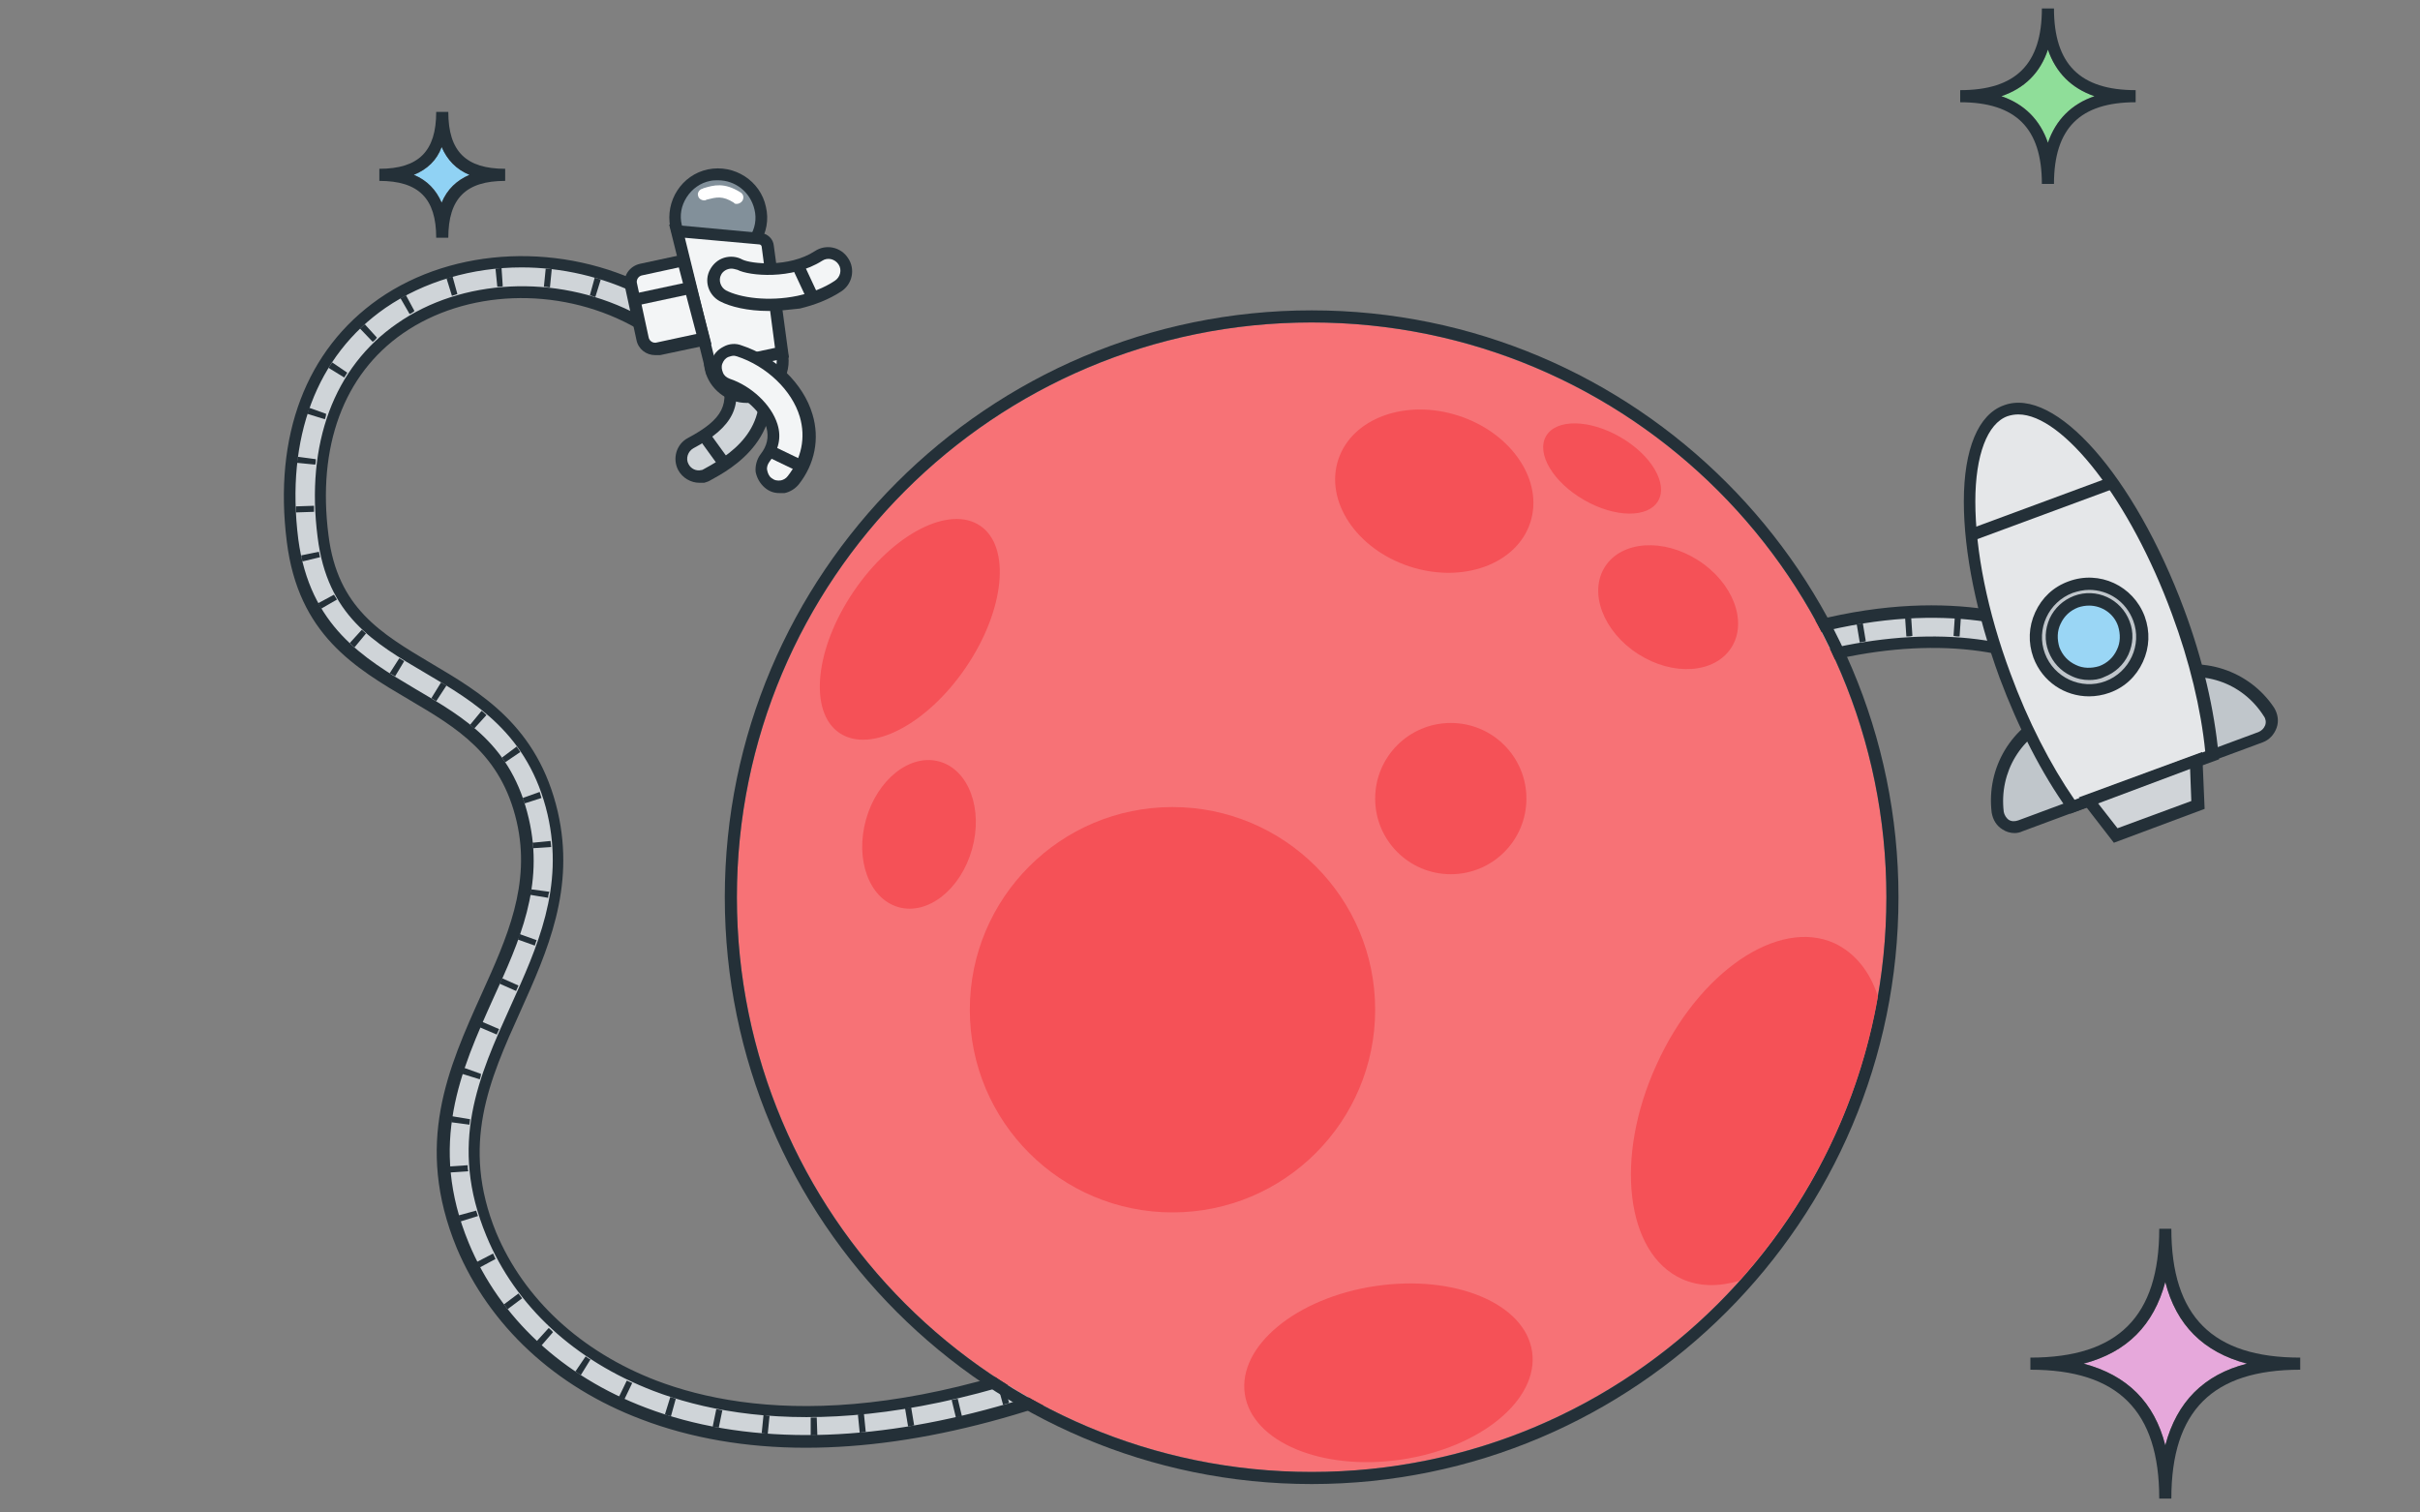 <svg id="Layer_1" xmlns="http://www.w3.org/2000/svg" viewBox="0 0 400 250"><rect x="0" y="0" width="400" height="250" fill="#808080" stroke="none"/><style>.st3{fill:#cfd4d8}.st4{fill:#243038}.st5{fill:#c0c6cb}.st10{fill:#f55157}.st11{fill:#f3f5f6}</style><path d="M68.4 28.9c2.2.9 3.7 2.5 4.6 4.6.9-2.2 2.5-3.7 4.6-4.6-2.2-.9-3.7-2.5-4.6-4.6-.8 2.2-2.4 3.7-4.6 4.6z" fill="#90d2f4"/><path d="M330.8 15.9c3.8 1.3 6.4 3.9 7.7 7.7 1.3-3.8 3.9-6.4 7.7-7.7-3.8-1.3-6.4-3.9-7.7-7.7-1.3 3.9-3.9 6.4-7.7 7.7z" fill="#8fde99"/><path d="M344.4 225.4c7.2 1.9 11.7 6.4 13.5 13.5 1.9-7.2 6.4-11.7 13.5-13.5-7.2-1.9-11.7-6.4-13.5-13.5-1.9 7.1-6.3 11.6-13.5 13.5z" fill="#e6a8db"/><path class="st3" d="M264.1 130l-4.5-2.1c3.4-7.3 16.5-16.2 31.8-21.6 24.9-8.8 41.5-4.5 49.2-1.1l-2 4.6c-11.9-5.2-28.5-4.7-45.6 1.3-11.7 4-25.8 12-28.9 18.9z"/><path class="st4" d="M264.6 131.3l-6.4-2.9.4-.9c3.5-7.6 16.8-16.7 32.4-22.2 25.2-8.9 42.1-4.5 49.9-1.1l.9.4-2.8 6.4-.9-.4c-11.7-5.1-28-4.6-44.8 1.3-11.6 4.1-25.4 12.1-28.3 18.5l-.4.9zm-3.7-3.9l2.7 1.3c4-6.9 17.7-14.6 29-18.6 16.8-5.9 33.3-6.5 45.4-1.6l1.2-2.8c-7.9-3.2-23.9-6.8-47.6 1.6-14.4 5-26.8 13.2-30.7 20.1z"/><path class="st4" d="M265.6 126.1l-2.2-2c.2-.3.5-.5.7-.8l2.2 2.1c-.3.2-.5.5-.7.7zm5.7-5.1l-1.8-2.4c.3-.2.5-.4.8-.6l1.7 2.4c-.2.2-.5.4-.7.6zm6.6-4.3l-1.5-2.6c.3-.2.6-.3.9-.5l1.5 2.6c-.4.2-.7.4-.9.5zm7-3.5l-1.2-2.7.9-.4 1.2 2.7-.9.4zm7.3-3l-1-2.8 1-.3 1 2.8-1 .3zm46.7-1.4c-.3-.1-.6-.3-.9-.4l1.1-2.8c.3.1.6.3 1 .4l-1.2 2.8zm-39.2-.9l-.8-2.9c.3-.1.7-.2 1-.3l.7 2.9-.9.3zm31.9-1.5c-.3-.1-.6-.1-.9-.2l.6-2.9c.3.1.7.1 1 .2l-.7 2.9zm-24.2-.2l-.5-3 1-.2.5 3-1 .2zm16.5-1c-.3 0-.6 0-1-.1l.2-3c.3 0 .7 0 1 .1l-.2 3zm-8.8 0l-.2-3c.3 0 .7 0 1-.1l.2 3c-.3.1-.6.1-1 .1z"/><path class="st5" d="M340 118.2c-6.7 2.5-10.6 9.2-9.7 16 .2 1.8 2.1 2.9 3.7 2.3l22.4-8.3c1.7-.6 2.4-2.7 1.4-4.2-3.8-5.7-11.1-8.3-17.8-5.8z"/><path class="st4" d="M333 137.7c-.7 0-1.4-.2-2-.6-1-.6-1.6-1.6-1.8-2.8-.9-7.4 3.3-14.5 10.4-17.1 7.1-2.6 14.9 0 19 6.2.6 1 .8 2.2.4 3.3-.4 1.1-1.2 2-2.3 2.4l-22.4 8.3c-.4.2-.9.3-1.3.3zm12.2-19.4c-1.6 0-3.3.3-4.9.9-6.2 2.3-9.9 8.4-9.1 15 .1.5.4 1 .8 1.3.5.3 1 .3 1.6.1l22.4-8.3c.5-.2.9-.6 1.1-1.1.2-.5.1-1.1-.2-1.5-2.6-4.2-7.1-6.4-11.7-6.4z"/><path class="st5" d="M357.2 111.8c-6.7 2.5-10.6 9.2-9.7 16 .2 1.8 2.1 2.9 3.7 2.3l22.4-8.3c1.7-.6 2.4-2.7 1.4-4.2-3.7-5.7-11.1-8.2-17.8-5.8z"/><path class="st4" d="M350.3 131.3c-.7 0-1.4-.2-2-.6-1-.6-1.6-1.6-1.8-2.8-.9-7.4 3.3-14.5 10.4-17.1 7-2.6 14.9 0 19 6.2.6 1 .8 2.2.4 3.3-.4 1.1-1.2 2-2.3 2.4l-22.4 8.3c-.4.2-.9.3-1.3.3zm7.3-18.5c-6.2 2.3-9.9 8.4-9.1 15 .1.5.4 1 .8 1.3.5.3 1 .3 1.6.2l22.4-8.3c.5-.2.9-.6 1.1-1.1.2-.5.1-1.1-.2-1.5-3.6-5.7-10.4-7.9-16.6-5.6z"/><path d="M365.6 124.8c-.6-7-2.5-15.2-5.6-23.8-7.8-21.2-20.6-36.1-28.5-33.2-7.9 2.9-7.9 22.5-.1 43.7 3.1 8.5 7.1 16 11.2 21.7l23-8.4z" fill="#e5e7e9"/><path class="st4" d="M342.2 134.5l-.4-.6c-4.3-6-8.2-13.6-11.3-21.9-3.8-10.4-5.9-20.7-5.9-29.1 0-8.7 2.4-14.4 6.6-15.9 8.5-3.2 21.6 11.7 29.8 33.7 3.1 8.3 5 16.6 5.7 24l.1.8-24.6 9zm-8.6-66c-.6 0-1.2.1-1.8.3-3.3 1.2-5.3 6.4-5.3 14.1 0 8.1 2 18.2 5.8 28.4 2.9 7.9 6.6 15.1 10.6 20.9l21.6-8c-.7-7-2.6-14.9-5.5-22.7-6.9-18.8-18-33-25.4-33z"/><path fill="#d0d4d8" d="M363.3 133.1l-13.6 5.1-4.5-5.9 17.8-6.5z"/><path class="st4" d="M349.4 139.3l-5.8-7.5 20.4-7.5.4 9.4-15 5.6zm-2.6-6.5l3.2 4.1 12.2-4.5-.2-5.3-15.2 5.7z"/><circle class="st5" cx="345.3" cy="105.3" r="8.8"/><path class="st4" d="M345.3 115.1c-4 0-7.7-2.4-9.2-6.4-.9-2.5-.8-5.1.3-7.5 1.1-2.4 3-4.2 5.5-5.1 5.1-1.9 10.7.7 12.6 5.8.9 2.5.8 5.1-.3 7.5-1.1 2.4-3 4.2-5.5 5.1-1.1.4-2.3.6-3.4.6zm0-17.6c-.9 0-1.8.2-2.7.5-4 1.5-6.1 6-4.6 10s6 6.1 10 4.6 6.1-6 4.6-10c-1.2-3.2-4.1-5.1-7.3-5.1z"/><circle cx="345.3" cy="105.3" r="6.1" fill="#9ad6f5"/><path class="st4" d="M345.3 112.4c-1 0-2-.2-3-.7-1.7-.8-3-2.2-3.7-4-.7-1.8-.6-3.7.2-5.5.8-1.7 2.2-3 4-3.7 3.7-1.4 7.8.5 9.2 4.2.7 1.8.6 3.7-.2 5.5-.8 1.7-2.2 3-4 3.7-.8.4-1.7.5-2.5.5zm0-12.3c-.6 0-1.2.1-1.8.3-1.3.5-2.3 1.4-2.9 2.7-.6 1.2-.6 2.6-.2 3.9.5 1.3 1.4 2.3 2.7 2.9 1.2.6 2.6.6 3.9.2 1.3-.5 2.3-1.4 2.9-2.7.6-1.2.6-2.6.2-3.9-.7-2.1-2.7-3.4-4.8-3.4z"/><path transform="rotate(-20.292 337.508 84.114)" class="st4" d="M325 83.1h24.9v2H325z"/><path class="st3" d="M133.2 238.3c-11.2 0-20.1-2-26.8-4.6-14.1-5.4-24.7-15.2-29.9-27.8-7-16.8-1.4-29.2 4-41.2 4.3-9.5 8.3-18.4 5.8-29.2-2.7-11.6-10.2-16.1-18.2-20.8-8.8-5.2-17.9-10.6-19.9-25.5-2.2-17.1 3.1-31 14.8-39.1 12.2-8.5 29.8-9.2 43.8-1.8l-2.3 4.4c-12.4-6.5-28-5.9-38.6 1.5-10.1 7-14.6 19.2-12.7 34.4 1.6 12.5 8.9 16.8 17.4 21.8 8.1 4.8 17.4 10.2 20.5 23.9 2.9 12.4-1.7 22.6-6.1 32.4-5.2 11.5-10.1 22.4-4 37.2 4.7 11.3 14.3 20.2 27 25 15.7 6 43.4 8.6 86.6-12.3l2.2 4.5c-26.4 12.9-47.4 17.2-63.6 17.2z"/><path class="st4" d="M133.2 239.3c-9.9 0-19.1-1.6-27.2-4.7-14.3-5.4-25.1-15.5-30.5-28.3-7.1-17.2-1.4-29.8 4.1-42 4.2-9.3 8.2-18.1 5.8-28.5-2.6-11.2-9.9-15.5-17.7-20.1-9-5.3-18.4-10.8-20.3-26.2-2.2-17.5 3.2-31.7 15.2-40.1 12.5-8.7 30.5-9.4 44.9-1.9l.9.5-3.3 6.2-.9-.5c-12.1-6.4-27.2-5.8-37.6 1.4-9.8 6.8-14.2 18.7-12.3 33.4 1.5 12 8.7 16.2 16.9 21.1 8.3 4.9 17.7 10.4 21 24.6 2.9 12.7-1.7 23-6.2 33-5.1 11.3-9.9 22-4 36.5 4.6 11 14 19.7 26.5 24.5 15.5 5.9 42.9 8.5 85.8-12.3l.9-.4 3.1 6.3-.9.4c-23.5 11.3-45.1 17.1-64.2 17.1zm-47-195.1c-8.1 0-16.1 2.3-22.5 6.7-11.4 7.9-16.5 21.5-14.4 38.2 1.9 14.4 10.8 19.7 19.4 24.8 8.2 4.8 15.9 9.3 18.7 21.4 2.6 11.1-1.5 20.2-5.9 29.8-5.3 11.8-10.8 24-4 40.4 5.1 12.3 15.5 22 29.3 27.2 7.9 3 16.8 4.5 26.5 4.5 18.5 0 39.5-5.6 62.4-16.5l-1.3-2.7c-43 20.6-70.7 17.9-86.4 11.9-13-5-22.8-14-27.6-25.6-6.3-15.2-1.3-26.3 4-38 4.4-9.7 8.9-19.6 6.1-31.7-3.1-13.3-12.1-18.6-20.1-23.3-8.7-5.1-16.3-9.6-17.9-22.5-2-15.5 2.7-28.1 13.1-35.3 10.7-7.5 26.2-8.2 38.8-2l1.4-2.7c-6.3-3.1-13-4.6-19.6-4.6z"/><path class="st4" d="M105.1 51.9l-.4-.3L106 49l.5.2zM134 237.3v-3h1l.1 3c-.4-.1-.8-.1-1.1 0zm-7.1-.3c-.3 0-.7-.1-1-.1l.3-3c.3 0 .6.1 1 .1l-.3 3zm15.2-.2l-.3-3 1-.1.3 3-1 .1zm-23.3-.8c-.3-.1-.7-.1-1-.2l.6-2.9c.3.1.6.1 1 .2l-.6 2.9zm31.3-.2l-.5-3 1-.2.5 3-1 .2zm7.9-1.5l-.7-2.9 1-.2.7 2.9-1 .2zm-47.1-.2c-.3-.1-.7-.2-1-.3l.9-2.9.9.3-.8 2.9zm54.9-1.9l-.8-2.9 1-.3.8 2.9-1 .3zm-62.6-.9c-.3-.1-.6-.3-.9-.4l1.3-2.7c.3.1.6.3.9.4l-1.3 2.7zm70.3-1.5l-1-2.8.9-.3 1 2.8-.9.3zM96 227.3l-.9-.6 1.7-2.5c.3.2.5.4.8.5l-1.6 2.6zm85.1-.3l-1.1-2.8.9-.4 1.1 2.8-.9.4zm7.4-3l-1.2-2.7.9-.4 1.2 2.7-.9.4zm-99-1.6c-.3-.2-.5-.5-.8-.7l2-2.2c.2.2.5.4.7.7l-1.9 2.2zm-5.6-6c-.2-.3-.4-.5-.6-.8l2.4-1.8c.2.3.4.5.6.8l-2.4 1.8zm-4.6-6.9c-.2-.3-.3-.6-.5-.9l2.7-1.4c.1.3.3.6.4.9l-2.6 1.4zm-3.2-7.6c-.1-.3-.2-.7-.3-1l2.9-.8.3.9-2.9.9zm-1.7-8.1c0-.3-.1-.7-.1-1l3-.2c0 .3 0 .6.1 1l-3 .2zm3.2-7.9l-3-.4c0-.3.1-.7.1-1l3 .5c0 .2-.1.6-.1.9zm1.7-7.5l-2.9-.9c.1-.3.2-.7.3-1l2.8 1c0 .3-.1.6-.2.9zm2.8-7.4l-2.8-1.2.4-.9 2.8 1.2-.4.9zm3.2-7.2l-2.7-1.2.4-.9 2.7 1.2-.4.9zm3.1-7.5l-2.8-1 .3-.9 2.8 1c-.1.2-.2.6-.3.9zm2.2-7.9l-3-.5c.1-.3.1-.6.2-.9l3 .4c-.1.3-.2.6-.2 1zm-2.5-8.2c0-.3 0-.6-.1-.9l3-.3c0 .3.1.7.1 1l-3 .2zm-1.4-7.4l-.3-.9 2.8-1c.1.3.2.7.3 1l-2.8.9zm-3.2-6.8c-.2-.3-.4-.5-.5-.8l2.4-1.8.6.9-2.5 1.7zm-5.1-5.6c-.2-.2-.5-.4-.7-.6l1.9-2.3c.3.2.5.4.8.7l-2 2.2zm-6.3-4.5l-.8-.5 1.6-2.6.9.5-1.7 2.6zm-6.8-4.1c-.3-.2-.6-.4-.9-.5l1.6-2.5c.3.2.6.3.8.5l-1.5 2.5zm-6.7-4.8c-.3-.2-.5-.5-.8-.7l2-2.2c.2.2.5.4.7.6l-1.9 2.3zm-5.5-6.4c-.2-.3-.4-.6-.5-.9l2.6-1.4c.2.3.3.5.5.8l-2.6 1.5zM50 92.8c-.1-.3-.2-.7-.2-1l2.9-.6c.1.3.1.6.2.9l-2.9.7zm-1.1-8.1v-1l3-.1v1l-3 .1zm3.2-7.9l-3-.3c0-.3.1-.7.1-1l3 .4c0 .3 0 .6-.1.9zm1.6-7.5l-2.9-.9c.1-.3.2-.7.3-1l2.8 1c0 .3-.1.6-.2.9zm3.2-6.9l-2.6-1.6.6-.9 2.5 1.7c-.2.3-.3.5-.5.8zm4.7-5.9l-2.1-2.2c.3-.2.5-.5.8-.7l2 2.2c-.2.3-.4.5-.7.7zm6.1-4.6l-1.5-2.6c.3-.2.6-.3.9-.5l1.4 2.6c-.2.2-.5.4-.8.5zm30.7-2.8l-.9-.3.8-2.9c.3.1.7.2 1 .3l-.9 2.9zm-23.7-.2l-.9-2.9c.3-.1.7-.2 1-.3l.8 2.9-.9.3zm16.2-1.4c-.3 0-.6-.1-1-.1l.3-3c.3 0 .7.1 1 .1l-.3 3zm-8.7-.1l-.3-3c.3 0 .7-.1 1-.1l.2 3c-.2.1-.5.1-.9.1zM196 220.5l-1.3-2.7.5-.2 1.3 2.7z"/><circle cx="216.8" cy="148.3" r="95" fill="#f77276"/><path class="st4" d="M216.8 53.3c52.5 0 95 42.5 95 95s-42.5 95-95 95-95-42.5-95-95 42.5-95 95-95m0-2c-53.5 0-97 43.5-97 97s43.5 97 97 97 97-43.5 97-97-43.5-97-97-97z"/><circle class="st10" cx="193.8" cy="166.9" r="33.5"/><ellipse transform="rotate(-8.413 229.575 226.926)" class="st10" cx="229.5" cy="226.9" rx="24" ry="14.5"/><circle class="st10" cx="239.8" cy="132" r="12.5"/><ellipse transform="rotate(-71.815 237.073 81.214)" class="st10" cx="237.1" cy="81.2" rx="13.1" ry="16.7"/><ellipse transform="rotate(-60 264.838 77.409)" class="st10" cx="264.8" cy="77.4" rx="6" ry="10.7"/><ellipse transform="rotate(-57.31 275.678 100.353)" class="st10" cx="275.7" cy="100.4" rx="9.2" ry="12.4"/><ellipse transform="rotate(-74.3 151.911 137.904)" class="st10" cx="151.9" cy="137.9" rx="12.5" ry="9.1"/><ellipse transform="rotate(-55.784 150.416 104.03)" class="st10" cx="150.4" cy="104" rx="20.7" ry="11.2"/><path class="st10" d="M310.4 164.7c-1.3-4.1-3.8-7.2-7.2-8.8-9.3-4.2-22.5 4.8-29.4 20.1-7 15.3-5.1 31.2 4.2 35.4 2.9 1.3 6.1 1.3 9.5.3 11.6-12.9 19.8-29.1 22.9-47z"/><g><path class="st3" d="M116.2 78.8c-1.3.3-2.6-.3-3.2-1.5-.8-1.4-.2-3.2 1.2-4 6.2-3.3 7.7-6.4 5.8-11.8-.5-1.5.3-3.2 1.8-3.8 1.5-.5 3.2.3 3.8 1.8 3.8 10.9-3 16-8.6 19-.3.1-.5.2-.8.3z"/><path class="st4" d="M115.6 79.8c-1.4 0-2.8-.8-3.5-2.1-1-1.9-.3-4.3 1.6-5.3 5.8-3.1 7.1-5.6 5.3-10.6-.4-1-.3-2.1.2-3 .5-1 1.3-1.7 2.2-2 2.1-.7 4.3.4 5 2.4 4.6 12.9-5.7 18.4-9 20.2-.3.2-.7.3-1 .4h-.8zm7.1-21.3c-.2 0-.4 0-.6.1-.5.2-.9.5-1.1 1-.2.5-.3 1-.1 1.5 2.1 5.9.3 9.5-6.3 13-.9.5-1.3 1.7-.8 2.6.4.8 1.3 1.2 2.1 1 .2 0 .3-.1.5-.2 5.6-3 11.6-7.7 8.1-17.8-.2-.7-1-1.2-1.8-1.2z"/></g><g><circle class="st11" cx="123.4" cy="59.6" r="6"/><path class="st4" d="M123.4 66.6c-3.2 0-6.2-2.3-6.9-5.5-.4-1.8 0-3.7 1-5.3 1-1.6 2.6-2.7 4.4-3 1.8-.4 3.7 0 5.3 1 1.6 1 2.7 2.6 3 4.4.8 3.8-1.6 7.5-5.4 8.3-.4.1-.9.1-1.4.1zm0-12c-.4 0-.7 0-1.1.1-1.3.3-2.4 1.1-3.2 2.2s-1 2.5-.7 3.8c.6 2.7 3.3 4.4 6 3.9 2.7-.6 4.4-3.2 3.9-6-.3-1.3-1.1-2.4-2.2-3.2-.8-.5-1.8-.8-2.7-.8z"/></g><g><circle cx="118.7" cy="35.9" r="7.1" fill="#82909a"/><path class="st4" d="M118.7 44c-3.7 0-7.1-2.6-7.9-6.4-.9-4.4 1.9-8.7 6.2-9.6 4.4-.9 8.7 1.9 9.6 6.2.5 2.1.1 4.3-1.1 6.1-1.2 1.8-3 3.1-5.1 3.5-.6.1-1.2.2-1.7.2zm0-14.2c-.4 0-.9 0-1.3.1-1.6.3-3 1.3-3.9 2.7-.9 1.4-1.2 3-.8 4.6.3 1.6 1.3 3 2.7 3.9 1.4.9 3 1.2 4.6.8 1.6-.3 3-1.3 3.9-2.7.9-1.4 1.2-3 .8-4.6-.7-2.9-3.2-4.8-6-4.8z"/></g><g><path class="st11" d="M129.3 58.3l-11.8 2.5-5.6-22.6 13.7 1.2c.7.1 1.2.6 1.3 1.3l2.4 17.6z"/><path class="st4" d="M116.8 62l-6.2-24.9 15.1 1.4c1.2.1 2.1 1 2.2 2.1l2.5 18.5-13.6 2.9zm-3.6-22.7l5 20.3 9.9-2.1-2.2-16.7c0-.2-.2-.4-.4-.4l-12.3-1.1z"/></g><g><path class="st11" d="M108.8 57.7l7.5-1.6-3.4-13-7 1.5c-1.2.3-2 1.4-1.7 2.6l1.9 8.8c.3 1.2 1.5 1.9 2.7 1.7z"/><path class="st4" d="M108.3 58.7c-1.5 0-2.8-1-3.1-2.5l-1.9-8.8c-.4-1.7.7-3.4 2.5-3.8l7.9-1.7 3.9 15-8.5 1.8h-.8zm3.9-14.5l-6 1.3c-.7.1-1.1.8-.9 1.4l1.9 8.8c.1.7.8 1.1 1.4.9l6.5-1.4-2.9-11z"/></g><g><path class="st11" d="M132 49.9c-5 1.1-9.9.4-12.5-1-1.4-.8-2-2.5-1.2-4 .8-1.4 2.5-2 4-1.2 1.7.9 8.4 1.6 13-1.4 1.4-.9 3.2-.5 4.1.9.9 1.4.5 3.2-.9 4.1-2 1.3-4.3 2.1-6.5 2.6z"/><path class="st4" d="M127 51.4c-3.4 0-6.3-.7-8-1.6-1.9-1-2.7-3.4-1.6-5.3.5-.9 1.3-1.6 2.3-1.9 1-.3 2.1-.2 3 .3 1.4.7 7.7 1.4 12-1.4 1.8-1.2 4.3-.7 5.5 1.2 1.2 1.8.7 4.3-1.2 5.5-2 1.3-4.3 2.2-6.8 2.8-1.8.2-3.5.4-5.2.4zm-6.1-7c-.7 0-1.4.4-1.7 1-.5.9-.1 2.1.8 2.6 2.3 1.2 7 1.9 11.8.9 2.3-.5 4.4-1.3 6.2-2.5.9-.6 1.2-1.8.6-2.7s-1.8-1.2-2.7-.6c-5 3.2-12.1 2.5-14 1.5-.4-.1-.7-.2-1-.2z"/></g><g><path class="st11" d="M129.4 80.4c-.8.2-1.7 0-2.4-.6-1.3-1-1.5-2.9-.5-4.1 1.3-1.7 1.7-3.4 1.1-5.3-.9-2.9-3.9-5.7-7.2-6.8-1.5-.5-2.4-2.2-1.9-3.7s2.2-2.4 3.7-1.9c5.2 1.7 9.6 6 11 10.7 1.1 3.7.4 7.5-2.2 10.7-.3.5-.9.9-1.6 1z"/><path class="st4" d="M128.8 81.5c-.9 0-1.7-.3-2.4-.9-.8-.7-1.3-1.6-1.5-2.6-.1-1 .2-2.1.8-2.9 1.1-1.4 1.4-2.8 1-4.4-.8-2.5-3.6-5.2-6.6-6.1-2.1-.7-3.2-2.9-2.5-5 .3-1 1-1.8 2-2.3.9-.5 2-.6 3-.2 5.5 1.8 10.2 6.3 11.7 11.4 1.2 4 .4 8.2-2.3 11.6-.6.7-1.4 1.2-2.3 1.4h-.9zm-7.5-22.7c-.3 0-.6.1-.9.2-.5.2-.8.6-1 1.1-.2.5-.1 1 .1 1.5s.6.8 1.1 1c3.6 1.2 6.9 4.3 7.9 7.5.7 2.2.2 4.3-1.3 6.2-.3.4-.5.9-.4 1.4.1.5.3 1 .7 1.3.5.4 1 .5 1.6.4.4-.1.8-.3 1.1-.7 2.3-2.9 3-6.4 2-9.8-1.3-4.4-5.5-8.4-10.4-10-.1 0-.3-.1-.5-.1z"/></g><path transform="rotate(-12.068 109.326 48.543)" class="st4" d="M104.7 47.6h9.3v2h-9.3z"/><path transform="rotate(-25.035 133.134 46.513)" class="st4" d="M132.1 43.5h2v6h-2z"/><path transform="rotate(-35.887 118.09 74.394)" class="st4" d="M117.1 71.4h2v5.9h-2z"/><path transform="rotate(-64.324 129.859 75.88)" class="st4" d="M128.9 72.9h2v5.9h-2z"/><path d="M121.8 33.7c-.2 0-.4 0-.5-.2-1.9-1.2-2.9-.9-4.5-.5l-.2.1c-.5.1-1.1-.2-1.2-.7-.2-.5.2-1.1.7-1.2l.2-.1c1.7-.5 3.4-1 6.1.7.5.3.6.9.3 1.4-.2.3-.6.5-.9.5z" fill="#fff"/><path class="st4" d="M74.1 39.3h-2c0-6.5-2.9-9.4-9.4-9.4v-2c6.5 0 9.4-2.9 9.4-9.4h2c0 6.5 2.9 9.4 9.4 9.4v2c-6.5 0-9.4 2.9-9.4 9.4zm-5.7-10.4c2.2.9 3.7 2.5 4.6 4.6.9-2.2 2.5-3.7 4.6-4.6-2.2-.9-3.7-2.5-4.6-4.6-.8 2.2-2.4 3.7-4.6 4.6zM339.5 30.4h-2c0-9.2-4.3-13.5-13.5-13.5v-2c9.2 0 13.5-4.3 13.5-13.5h2c0 9.2 4.3 13.5 13.5 13.5v2c-9.2 0-13.5 4.3-13.5 13.5zm-8.7-14.5c3.8 1.3 6.4 3.9 7.7 7.7 1.3-3.8 3.9-6.4 7.7-7.7-3.8-1.3-6.4-3.9-7.7-7.7-1.3 3.9-3.9 6.4-7.7 7.7zM358.9 247.7h-2c0-14.5-6.8-21.3-21.3-21.3v-2c14.5 0 21.3-6.8 21.3-21.3h2c0 14.5 6.8 21.3 21.3 21.3v2c-14.5 0-21.3 6.8-21.3 21.3zm-14.5-22.3c7.2 1.9 11.7 6.4 13.5 13.5 1.9-7.2 6.4-11.7 13.5-13.5-7.2-1.9-11.7-6.4-13.5-13.5-1.9 7.1-6.3 11.6-13.5 13.5z"/></svg>
